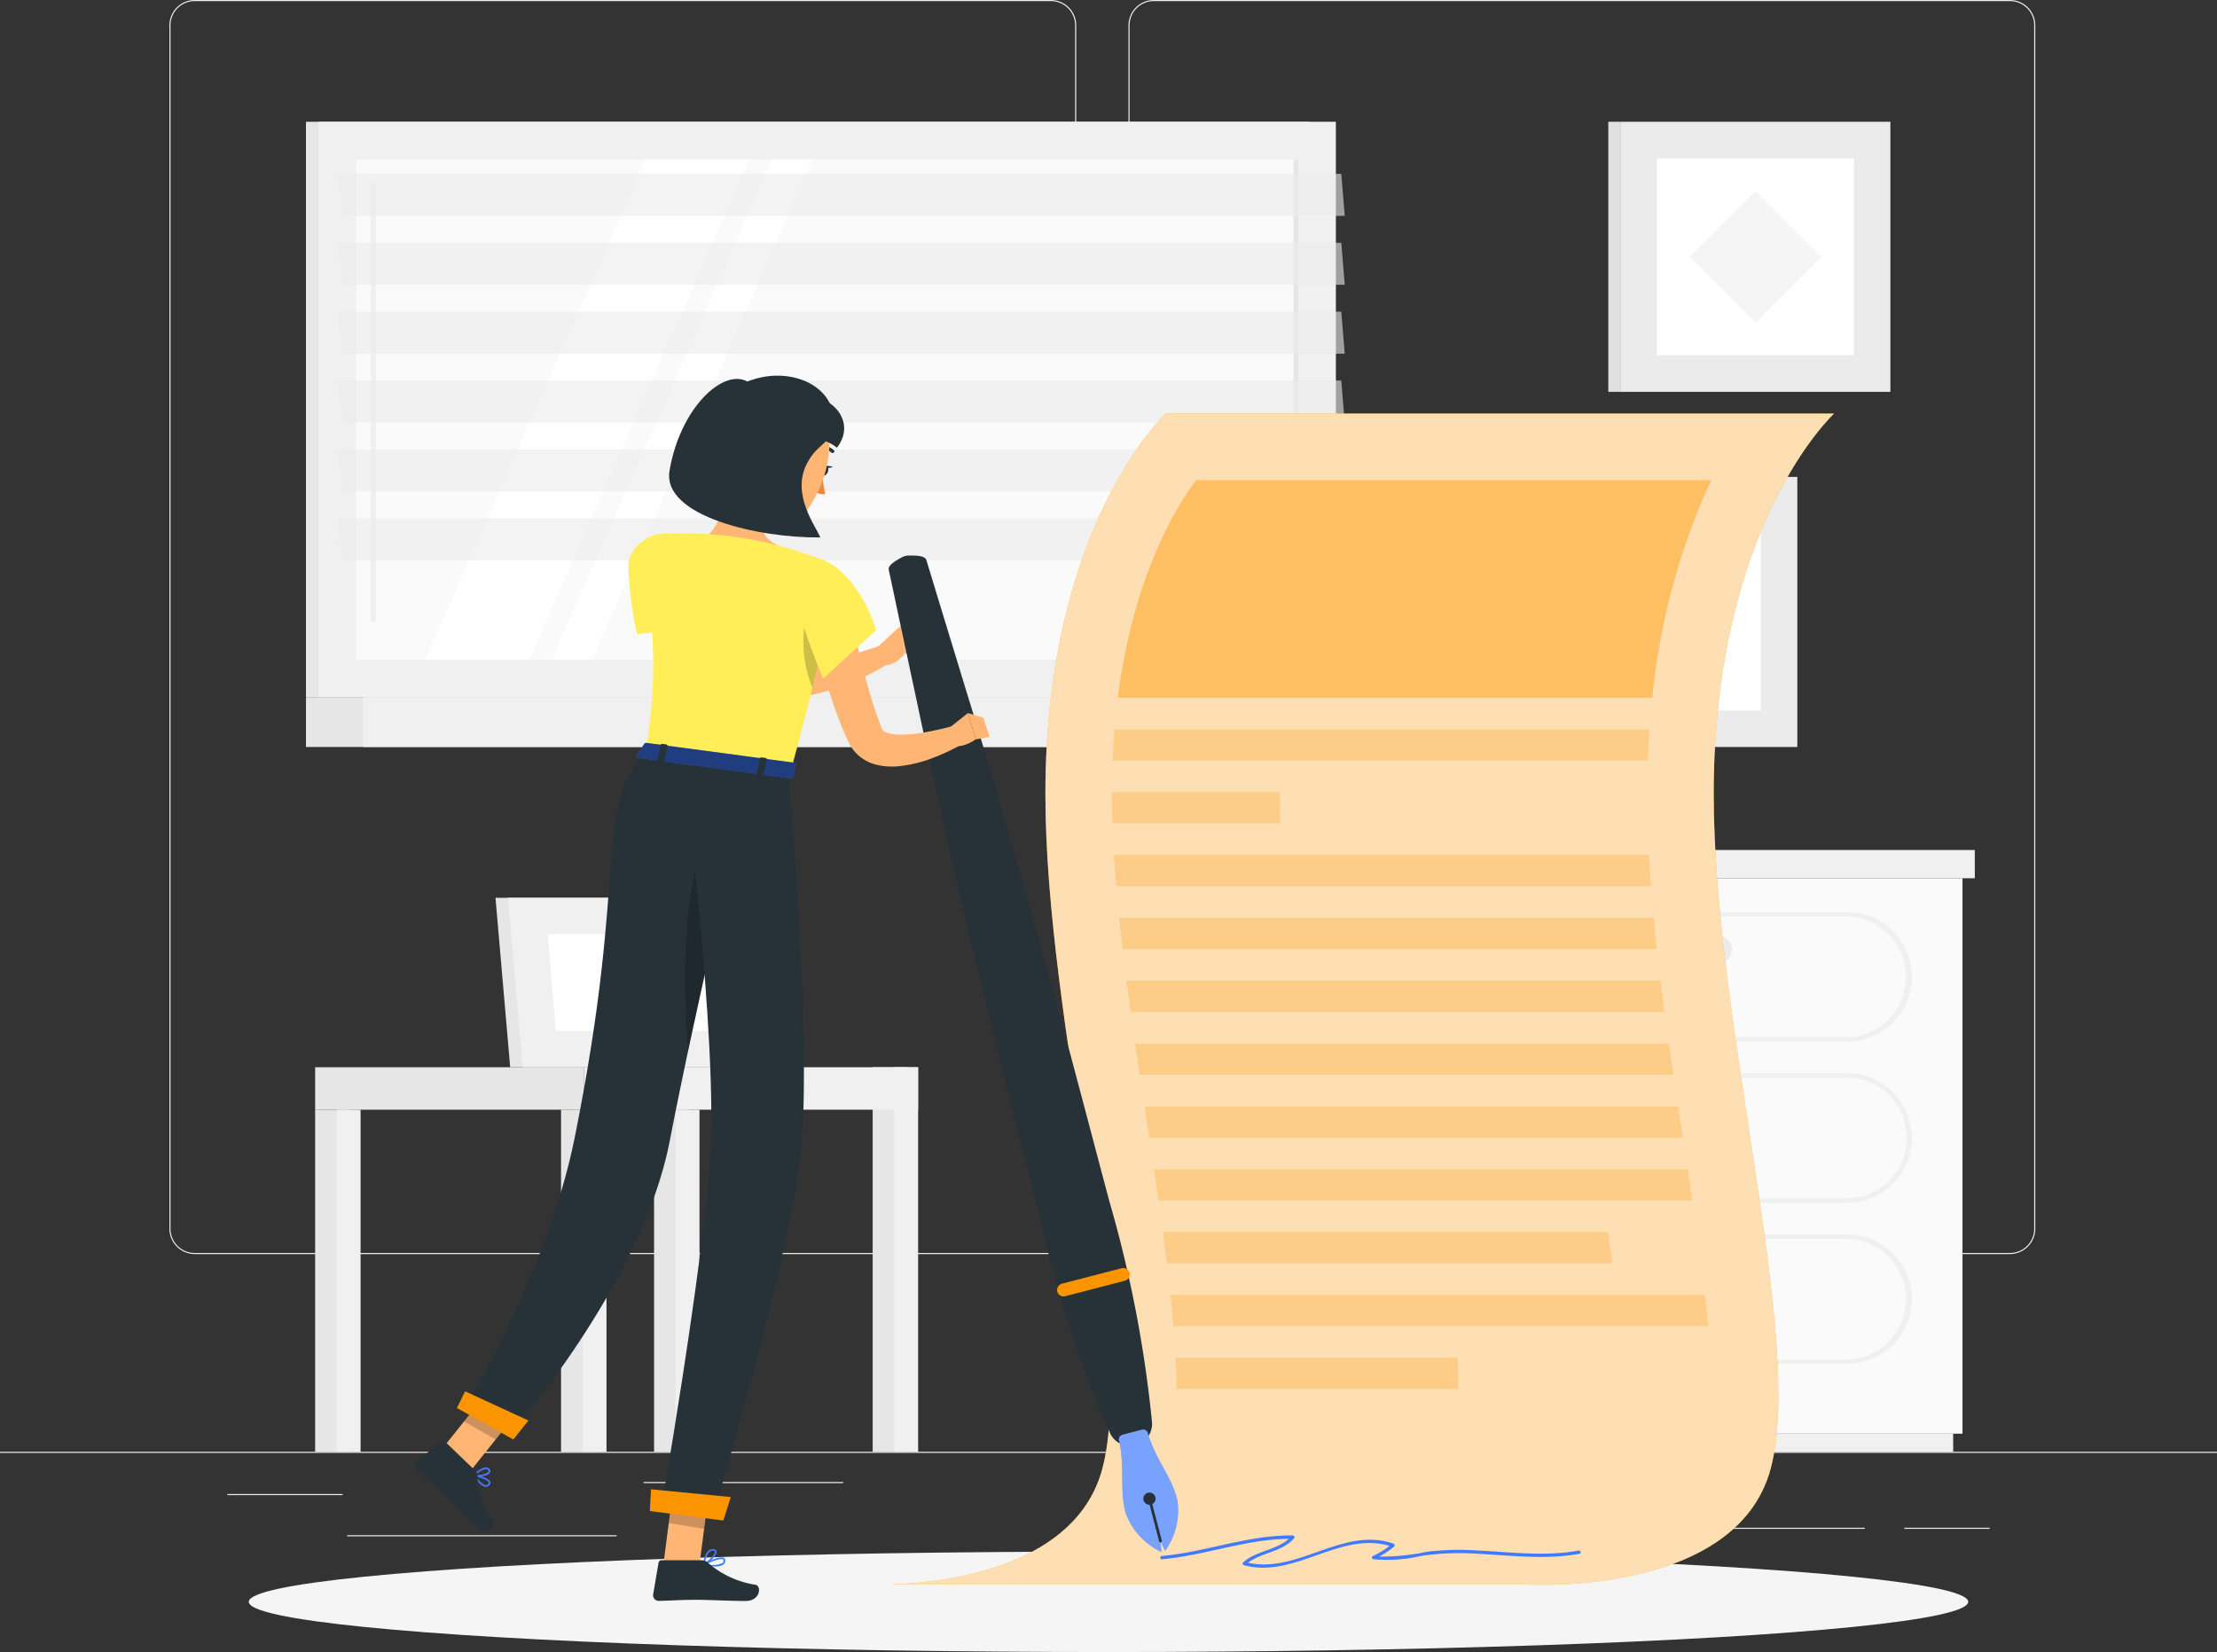 <svg xmlns="http://www.w3.org/2000/svg" width="190" height="141.591" viewBox="0 0 190 141.591">
  <rect x="0" y="0" width="190" height="141.591" fill="#333333" stroke="none"/>
  <g id="Grupo_27625" data-name="Grupo 27625" transform="translate(0 -54.953)">
    <g id="Background_Complete" data-name="Background Complete" transform="translate(0 54.953)">
      <g id="Grupo_27605" data-name="Grupo 27605">
        <g id="Grupo_27603" data-name="Grupo 27603">
          <rect id="Rectángulo_3082" data-name="Rectángulo 3082" width="190" height="0.095" transform="translate(0 124.429)" fill="#ebebeb"/>
          <path id="Trazado_1884" data-name="Trazado 1884" d="M113.754,162.435H40.376a2.172,2.172,0,0,1-2.169-2.169V57.122a2.171,2.171,0,0,1,2.169-2.169h73.378a2.171,2.171,0,0,1,2.169,2.169V160.266A2.172,2.172,0,0,1,113.754,162.435ZM40.376,55.048A2.076,2.076,0,0,0,38.3,57.122V160.266a2.076,2.076,0,0,0,2.074,2.074h73.378a2.076,2.076,0,0,0,2.074-2.074V57.122a2.076,2.076,0,0,0-2.074-2.074Z" transform="translate(-23.688 -54.953)" fill="#ebebeb"/>
          <path id="Trazado_1885" data-name="Trazado 1885" d="M330.051,162.435H256.674a2.171,2.171,0,0,1-2.169-2.169V57.122a2.171,2.171,0,0,1,2.169-2.169h73.377a2.171,2.171,0,0,1,2.169,2.169V160.266A2.172,2.172,0,0,1,330.051,162.435ZM256.674,55.048a2.076,2.076,0,0,0-2.074,2.074V160.266a2.076,2.076,0,0,0,2.074,2.074h73.377a2.076,2.076,0,0,0,2.074-2.074V57.122a2.076,2.076,0,0,0-2.074-2.074Z" transform="translate(-157.793 -54.953)" fill="#ebebeb"/>
        </g>
        <g id="Grupo_27604" data-name="Grupo 27604" transform="translate(19.486 127.017)">
          <rect id="Rectángulo_3083" data-name="Rectángulo 3083" width="9.879" height="0.095" transform="translate(0 1.031)" fill="#ebebeb"/>
          <rect id="Rectángulo_3084" data-name="Rectángulo 3084" width="17.11" height="0.095" transform="translate(35.672)" fill="#ebebeb"/>
          <rect id="Rectángulo_3085" data-name="Rectángulo 3085" width="23.101" height="0.095" transform="translate(10.259 4.56)" fill="#ebebeb"/>
          <rect id="Rectángulo_3086" data-name="Rectángulo 3086" width="7.309" height="0.095" transform="translate(143.719 3.921)" fill="#ebebeb"/>
          <rect id="Rectángulo_3087" data-name="Rectángulo 3087" width="21.011" height="0.095" transform="translate(119.325 3.921)" fill="#ebebeb"/>
          <rect id="Rectángulo_3088" data-name="Rectángulo 3088" width="28.297" height="0.095" transform="translate(78.192 2.317)" fill="#ebebeb"/>
        </g>
      </g>
      <g id="Grupo_27615" data-name="Grupo 27615" transform="translate(26.222 10.436)">
        <g id="Grupo_27608" data-name="Grupo 27608" transform="translate(0.786 66.51)">
          <g id="Grupo_27606" data-name="Grupo 27606" transform="translate(15.456)">
            <path id="Trazado_1886" data-name="Trazado 1886" d="M133.746,271.969h-20.74l-1.259-14.524h20.74Z" transform="translate(-111.747 -257.444)" fill="#e6e6e6"/>
            <path id="Trazado_1887" data-name="Trazado 1887" d="M136.573,271.969h-20.74l-1.259-14.524h20.74Z" transform="translate(-113.499 -257.444)" fill="#f0f0f0"/>
            <path id="Trazado_1888" data-name="Trazado 1888" d="M124.219,273.939l-.691-8.287h14.5l.691,8.287Z" transform="translate(-119.051 -262.533)" fill="#fff"/>
          </g>
          <g id="Grupo_27607" data-name="Grupo 27607" transform="translate(0 14.524)">
            <rect id="Rectángulo_3089" data-name="Rectángulo 3089" width="2.961" height="32.957" transform="translate(47.782)" fill="#e6e6e6"/>
            <rect id="Rectángulo_3090" data-name="Rectángulo 3090" width="2.056" height="32.957" transform="translate(49.621)" fill="#f0f0f0"/>
            <rect id="Rectángulo_3091" data-name="Rectángulo 3091" width="28.656" height="3.638" transform="translate(51.677 3.638) rotate(180)" fill="#f0f0f0"/>
            <rect id="Rectángulo_3092" data-name="Rectángulo 3092" width="2.961" height="29.32" transform="translate(21.074 3.638)" fill="#e6e6e6"/>
            <rect id="Rectángulo_3093" data-name="Rectángulo 3093" width="2.056" height="29.32" transform="translate(22.913 3.638)" fill="#f0f0f0"/>
            <rect id="Rectángulo_3094" data-name="Rectángulo 3094" width="2.961" height="29.32" transform="translate(0 3.638)" fill="#e6e6e6"/>
            <rect id="Rectángulo_3095" data-name="Rectángulo 3095" width="2.056" height="29.32" transform="translate(1.839 3.638)" fill="#f0f0f0"/>
            <rect id="Rectángulo_3096" data-name="Rectángulo 3096" width="2.961" height="29.32" transform="translate(29.047 3.638)" fill="#e6e6e6"/>
            <rect id="Rectángulo_3097" data-name="Rectángulo 3097" width="2.056" height="29.32" transform="translate(30.885 3.638)" fill="#f0f0f0"/>
            <rect id="Rectángulo_3098" data-name="Rectángulo 3098" width="23.021" height="3.638" fill="#e6e6e6"/>
          </g>
        </g>
        <g id="Grupo_27609" data-name="Grupo 27609">
          <rect id="Rectángulo_3099" data-name="Rectángulo 3099" width="85.967" height="49.316" fill="#e6e6e6"/>
          <rect id="Rectángulo_3100" data-name="Rectángulo 3100" width="87.191" height="49.316" transform="translate(1.074)" fill="#f0f0f0"/>
          <rect id="Rectángulo_3101" data-name="Rectángulo 3101" width="85.967" height="4.27" transform="translate(0 49.316)" fill="#e6e6e6"/>
          <rect id="Rectángulo_3102" data-name="Rectángulo 3102" width="87.191" height="4.27" transform="translate(4.902 49.316)" fill="#f0f0f0"/>
          <rect id="Rectángulo_3103" data-name="Rectángulo 3103" width="42.882" height="80.757" transform="translate(85.048 3.217) rotate(90)" fill="#fafafa"/>
          <path id="Trazado_1889" data-name="Trazado 1889" d="M95.908,133.765l18.881-42.882H123.7l-18.881,42.882Z" transform="translate(-85.685 -87.666)" fill="#fff"/>
          <path id="Trazado_1890" data-name="Trazado 1890" d="M83.841,133.6a.23.23,0,0,1-.23-.23V96.016a.23.23,0,0,1,.46,0v37.358A.23.23,0,0,1,83.841,133.6Z" transform="translate(-78.061 -90.706)" fill="#f0f0f0"/>
          <path id="Trazado_1891" data-name="Trazado 1891" d="M124.4,133.765l18.881-42.882h3.475l-18.881,42.882Z" transform="translate(-103.351 -87.666)" fill="#fff"/>
          <rect id="Rectángulo_3104" data-name="Rectángulo 3104" width="42.882" height="0.409" transform="translate(85.048 3.217) rotate(90)" fill="#e6e6e6"/>
          <path id="Trazado_1892" data-name="Trazado 1892" d="M162.538,97.773H76.571l-.3-3.6h85.967Z" transform="translate(-73.513 -89.706)" fill="#ebebeb" opacity="0.6"/>
          <path id="Trazado_1893" data-name="Trazado 1893" d="M162.538,113.311H76.571l-.3-3.6h85.967Z" transform="translate(-73.513 -99.339)" fill="#ebebeb" opacity="0.6"/>
          <path id="Trazado_1894" data-name="Trazado 1894" d="M162.538,128.848H76.571l-.3-3.6h85.967Z" transform="translate(-73.513 -108.972)" fill="#ebebeb" opacity="0.6"/>
          <path id="Trazado_1895" data-name="Trazado 1895" d="M162.538,144.385H76.571l-.3-3.6h85.967Z" transform="translate(-73.513 -118.605)" fill="#ebebeb" opacity="0.6"/>
          <path id="Trazado_1896" data-name="Trazado 1896" d="M162.538,159.922H76.571l-.3-3.6h85.967Z" transform="translate(-73.513 -128.238)" fill="#ebebeb" opacity="0.6"/>
          <path id="Trazado_1897" data-name="Trazado 1897" d="M162.538,175.46H76.571l-.3-3.6h85.967Z" transform="translate(-73.513 -137.872)" fill="#ebebeb" opacity="0.6"/>
        </g>
        <g id="Grupo_27612" data-name="Grupo 27612" transform="translate(103.635)">
          <g id="Grupo_27610" data-name="Grupo 27610" transform="translate(7.977)">
            <rect id="Rectángulo_3105" data-name="Rectángulo 3105" width="23.148" height="23.148" transform="translate(24.175 23.148) rotate(180)" fill="#ebebeb"/>
            <rect id="Rectángulo_3106" data-name="Rectángulo 3106" width="1.026" height="23.148" fill="#e0e0e0"/>
            <rect id="Rectángulo_3107" data-name="Rectángulo 3107" width="16.876" height="16.876" transform="translate(21.039 20.012) rotate(180)" fill="#fff"/>
            <rect id="Rectángulo_3108" data-name="Rectángulo 3108" width="7.987" height="7.987" transform="translate(18.249 11.574) rotate(135)" fill="#f5f5f5"/>
          </g>
          <g id="Grupo_27611" data-name="Grupo 27611" transform="translate(0 30.438)">
            <rect id="Rectángulo_3109" data-name="Rectángulo 3109" width="23.148" height="23.148" transform="translate(24.175 23.148) rotate(180)" fill="#ebebeb"/>
            <rect id="Rectángulo_3110" data-name="Rectángulo 3110" width="1.026" height="23.148" transform="translate(0 0)" fill="#e0e0e0"/>
            <rect id="Rectángulo_3111" data-name="Rectángulo 3111" width="16.876" height="16.876" transform="translate(21.039 20.012) rotate(180)" fill="#fff"/>
            <rect id="Rectángulo_3112" data-name="Rectángulo 3112" width="7.196" height="7.196" rx="3.598" transform="translate(16.199 15.172) rotate(180)" fill="#f5f5f5"/>
          </g>
        </g>
        <g id="Grupo_27614" data-name="Grupo 27614" transform="translate(83.81 62.415)">
          <g id="Grupo_27613" data-name="Grupo 27613" transform="translate(1.131 2.42)">
            <rect id="Rectángulo_3113" data-name="Rectángulo 3113" width="5.772" height="47.605" transform="translate(0 0)" fill="#f0f0f0"/>
            <rect id="Rectángulo_3114" data-name="Rectángulo 3114" width="55.427" height="1.554" transform="translate(0.8 47.605)" fill="#f0f0f0"/>
            <rect id="Rectángulo_3115" data-name="Rectángulo 3115" width="51.254" height="47.605" transform="translate(57.026 47.605) rotate(180)" fill="#fafafa"/>
            <path id="Trazado_1898" data-name="Trazado 1898" d="M356.258,308.123H325.074a5.552,5.552,0,1,1,0-11.1h31.184a5.552,5.552,0,1,1,0,11.1Zm-31.184-10.73a5.179,5.179,0,1,0,0,10.357h31.184a5.179,5.179,0,1,0,0-10.357Z" transform="translate(-309.267 -280.305)" fill="#f0f0f0"/>
            <path id="Trazado_1899" data-name="Trazado 1899" d="M356.258,344.469H325.074a5.552,5.552,0,1,1,0-11.1h31.184a5.552,5.552,0,1,1,0,11.1Zm-31.184-10.73a5.179,5.179,0,1,0,0,10.358h31.184a5.179,5.179,0,1,0,0-10.358Z" transform="translate(-309.267 -302.839)" fill="#f0f0f0"/>
            <path id="Trazado_1900" data-name="Trazado 1900" d="M370.3,304.7h-9.411a1.162,1.162,0,0,1-1.158-1.158h0a1.162,1.162,0,0,1,1.158-1.158H370.3a1.161,1.161,0,0,1,1.158,1.158h0A1.162,1.162,0,0,1,370.3,304.7Z" transform="translate(-334.198 -283.63)" fill="#ebebeb"/>
            <path id="Trazado_1901" data-name="Trazado 1901" d="M356.258,271.777H325.074a5.552,5.552,0,1,1,0-11.1h31.184a5.552,5.552,0,1,1,0,11.1Zm-31.184-10.731a5.179,5.179,0,1,0,0,10.358h31.184a5.179,5.179,0,1,0,0-10.358Z" transform="translate(-309.267 -257.77)" fill="#f0f0f0"/>
            <path id="Trazado_1902" data-name="Trazado 1902" d="M370.3,268.353h-9.411a1.162,1.162,0,0,1-1.158-1.158h0a1.162,1.162,0,0,1,1.158-1.158H370.3a1.161,1.161,0,0,1,1.158,1.158h0A1.162,1.162,0,0,1,370.3,268.353Z" transform="translate(-334.198 -261.095)" fill="#ebebeb"/>
            <path id="Trazado_1903" data-name="Trazado 1903" d="M370.3,341.044h-9.411a1.162,1.162,0,0,1-1.158-1.158h0a1.162,1.162,0,0,1,1.158-1.158H370.3a1.162,1.162,0,0,1,1.158,1.158h0A1.161,1.161,0,0,1,370.3,341.044Z" transform="translate(-334.198 -306.164)" fill="#ebebeb"/>
          </g>
          <rect id="Rectángulo_3116" data-name="Rectángulo 3116" width="52.308" height="2.42" transform="translate(6.904 0)" fill="#f0f0f0"/>
          <rect id="Rectángulo_3117" data-name="Rectángulo 3117" width="6.904" height="2.42" transform="translate(6.904 2.42) rotate(180)" fill="#e6e6e6"/>
        </g>
      </g>
    </g>
    <g id="Shadow" transform="translate(21.322 187.938)">
      <ellipse id="_Path_" data-name="&lt;Path&gt;" cx="73.678" cy="4.303" rx="73.678" ry="4.303" fill="#f5f5f5"/>
    </g>
    <g id="Terms_and_Conditions" data-name="Terms and Conditions" transform="translate(76.374 90.398)">
      <g id="Grupo_27618" data-name="Grupo 27618" transform="translate(0 0)">
        <g id="Grupo_27616" data-name="Grupo 27616">
          <path id="Trazado_1904" data-name="Trazado 1904" d="M281.795,148.229H224.522s-10.319,9.487-10.319,32.6c0,19.862,7.822,46.791,4.886,57.817-2.215,8.317-12.959,9.745-18.1,9.944H255.5s17.928,1.082,20.864-9.944-4.886-37.955-4.886-57.817C271.476,157.716,281.795,148.229,281.795,148.229Z" transform="translate(-200.985 -148.229)" fill="#fa9500"/>
          <path id="Trazado_1905" data-name="Trazado 1905" d="M281.795,148.229H224.522s-10.319,9.487-10.319,32.6c0,19.862,7.822,46.791,4.886,57.817-2.215,8.317-12.959,9.745-18.1,9.944H255.5s17.928,1.082,20.864-9.944-4.886-37.955-4.886-57.817C271.476,157.716,281.795,148.229,281.795,148.229Z" transform="translate(-200.985 -148.229)" fill="#fff" opacity="0.7"/>
        </g>
        <g id="Grupo_27617" data-name="Grupo 27617" transform="translate(18.918 5.7)" opacity="0.8">
          <path id="Trazado_1906" data-name="Trazado 1906" d="M297.905,181.888H252.1c1.3-10.161,4.788-16.074,6.715-18.658h44.148A57.839,57.839,0,0,0,297.905,181.888Z" transform="translate(-251.595 -163.23)" fill="#ffb74d"/>
          <path id="Trazado_1907" data-name="Trazado 1907" d="M296.79,222.127H250.92c.038-.923.091-1.82.167-2.687H296.93Q296.833,220.751,296.79,222.127Z" transform="translate(-250.863 -198.08)" fill="#fa9500" opacity="0.3"/>
          <path id="Trazado_1908" data-name="Trazado 1908" d="M265.209,236.3h-14.4q-.04-1.288-.042-2.535v-.148h14.4v.148C265.171,234.6,265.182,235.452,265.209,236.3Z" transform="translate(-250.77 -206.872)" fill="#fa9500" opacity="0.3"/>
          <path id="Trazado_1909" data-name="Trazado 1909" d="M297.249,250.473H251.414c-.08-.9-.144-1.8-.194-2.683h45.855Q297.143,249.124,297.249,250.473Z" transform="translate(-251.049 -215.657)" fill="#fa9500" opacity="0.3"/>
          <path id="Trazado_1910" data-name="Trazado 1910" d="M298.474,264.647h-45.8q-.16-1.351-.3-2.687H298.2C298.28,262.853,298.375,263.75,298.474,264.647Z" transform="translate(-251.768 -224.443)" fill="#fa9500" opacity="0.3"/>
          <path id="Trazado_1911" data-name="Trazado 1911" d="M300.164,278.823H254.4c-.125-.9-.243-1.794-.357-2.683h45.782Q299.982,277.48,300.164,278.823Z" transform="translate(-252.797 -233.234)" fill="#fa9500" opacity="0.3"/>
          <path id="Trazado_1912" data-name="Trazado 1912" d="M302.13,292.993H256.385q-.2-1.345-.4-2.683h45.756C301.871,291.2,302,292.1,302.13,292.993Z" transform="translate(-254.006 -242.02)" fill="#fa9500" opacity="0.3"/>
          <path id="Trazado_1913" data-name="Trazado 1913" d="M304.247,307.167H258.507c-.072-.49-.148-.988-.224-1.486-.061-.4-.122-.8-.182-1.2h45.741C303.977,305.377,304.11,306.274,304.247,307.167Z" transform="translate(-255.315 -250.805)" fill="#fa9500" opacity="0.3"/>
          <path id="Trazado_1914" data-name="Trazado 1914" d="M260.631,321.343q-.188-1.328-.391-2.683h45.744c.133.9.27,1.79.4,2.683Z" transform="translate(-256.641 -259.597)" fill="#fa9500" opacity="0.3"/>
          <path id="Trazado_1915" data-name="Trazado 1915" d="M262.616,335.513c-.106-.878-.224-1.775-.346-2.683h38.151c.129.9.251,1.8.365,2.683Z" transform="translate(-257.9 -268.382)" fill="#fa9500" opacity="0.3"/>
          <path id="Trazado_1916" data-name="Trazado 1916" d="M264.251,349.687Q264.143,348.37,264,347h45.8c.1.92.2,1.816.277,2.687Z" transform="translate(-258.973 -277.167)" fill="#fa9500" opacity="0.3"/>
          <path id="Trazado_1917" data-name="Trazado 1917" d="M265.214,363.863c0-.866-.034-1.763-.084-2.683h24.164c.061.939.095,1.835.106,2.683Z" transform="translate(-259.673 -285.959)" fill="#fa9500" opacity="0.3"/>
        </g>
        <path id="Trazado_1918" data-name="Trazado 1918" d="M297.52,402.564c-2.907.529-5.852.125-8.775-.016a23.236,23.236,0,0,0-4.2.113,18.866,18.866,0,0,1-4.106.418,7.627,7.627,0,0,0,1.282-.871.144.144,0,0,0-.063-.238c-4.29-1.505-8.2,2.595-12.47,1.634,1.209-.9,2.916-.915,3.95-2.092a.144.144,0,0,0-.1-.243c-3.828-.06-7.443,1.424-11.227,1.754-.181.016-.183.3,0,.285,3.668-.32,7.182-1.721,10.879-1.751-1.1.987-2.792,1.023-3.917,2.017a.144.144,0,0,0,.063.238c4.307,1.189,8.231-2.921,12.484-1.65a7.316,7.316,0,0,1-1.439.878.144.144,0,0,0,.034.26,12.78,12.78,0,0,0,4.155-.285,22.686,22.686,0,0,1,4.68-.184c2.951.143,5.915.54,8.851.007C297.776,402.806,297.7,402.531,297.52,402.564Z" transform="translate(-238.609 -305.113)" fill="#407bff"/>
      </g>
    </g>
    <g id="Character" transform="translate(35.527 87.149)">
      <g id="Grupo_27624" data-name="Grupo 27624">
        <g id="Grupo_27623" data-name="Grupo 27623">
          <path id="Trazado_1919" data-name="Trazado 1919" d="M147.407,185.128c.241.307.547.669.83,1s.589.674.894,1c.612.652,1.231,1.3,1.885,1.892a17.074,17.074,0,0,0,4.173,2.925c.183.082.366.161.55.227.1.039.179.067.258.09a2.062,2.062,0,0,0,.25.073,6.154,6.154,0,0,0,1.115.173,12.213,12.213,0,0,0,2.514-.143,23.454,23.454,0,0,0,2.62-.556c.872-.228,1.765-.511,2.6-.8l.769,1.506a21.289,21.289,0,0,1-5.433,2.416,13.138,13.138,0,0,1-3.1.5,8.26,8.26,0,0,1-1.7-.114c-.145-.022-.291-.054-.439-.091s-.294-.072-.42-.114c-.266-.078-.524-.168-.778-.264a17.914,17.914,0,0,1-5.229-3.3,28.12,28.12,0,0,1-2.155-2.075q-.507-.546-.99-1.113c-.329-.385-.624-.751-.953-1.2Z" transform="translate(-125.221 -167.857)" fill="#ffb573"/>
          <path id="Trazado_1920" data-name="Trazado 1920" d="M141.7,177.929a32.507,32.507,0,0,0,.742,5.964l5.268-.638s.193-5.614-.828-6.971C145.17,174,141.782,175.919,141.7,177.929Z" transform="translate(-123.379 -161.732)" fill="#ffee58"/>
          <path id="Trazado_1921" data-name="Trazado 1921" d="M196.618,198.372l2.468-2.258.314,2.431s-1.023,1.37-2.182.794Z" transform="translate(-157.43 -174.668)" fill="#ffb573"/>
          <path id="Trazado_1922" data-name="Trazado 1922" d="M204.352,196.245l1.045,1.37-1.969.93-.314-2.431Z" transform="translate(-161.458 -174.669)" fill="#ffb573"/>
          <g id="Grupo_27620" data-name="Grupo 27620" transform="translate(40.633 15.417)">
            <path id="Trazado_1923" data-name="Trazado 1923" d="M202.06,180.256c.261-.016.405,0,.593,0a1.559,1.559,0,0,1,.237.016l.2.027a1,1,0,0,1,.47.19.558.558,0,0,1,.13.277l.088.288.353,1.154.7,2.308,1.41,4.615c.931,3.079,1.9,6.148,2.8,9.236,1.844,6.163,3.589,12.351,5.3,18.548s3.324,12.42,4.98,18.631a104.967,104.967,0,0,1,3.667,18.971,1.886,1.886,0,0,1-3.6.932,104.916,104.916,0,0,1-6.006-18.365c-1.569-6.234-3.181-12.457-4.693-18.706s-2.99-12.506-4.371-18.789c-.714-3.135-1.358-6.289-2.039-9.433l-1.008-4.719-.5-2.359-.252-1.18-.063-.295a.559.559,0,0,1-.021-.306,1,1,0,0,1,.319-.394l.16-.119a1.511,1.511,0,0,1,.2-.13c.163-.094.281-.177.517-.29A1.161,1.161,0,0,1,202.06,180.256Z" transform="translate(-200.421 -180.249)" fill="#263238"/>
            <g id="Grupo_27619" data-name="Grupo 27619" transform="translate(19.736 74.908)">
              <path id="Trazado_1924" data-name="Trazado 1924" d="M254.831,377.676a.412.412,0,0,0-.5-.286l-.836.217-.836.217a.412.412,0,0,0-.294.491c.523,2.391.012,4.107.557,6.211A5.946,5.946,0,0,0,256,387.876l-.082-.944.387.865a5.945,5.945,0,0,0,1.057-4.42C256.815,381.273,255.535,380.02,254.831,377.676Z" transform="translate(-252.359 -377.377)" fill="#407bff"/>
              <path id="Trazado_1925" data-name="Trazado 1925" d="M254.831,377.676a.412.412,0,0,0-.5-.286l-.836.217-.836.217a.412.412,0,0,0-.294.491c.523,2.391.012,4.107.557,6.211A5.946,5.946,0,0,0,256,387.876l-.082-.944.387.865a5.945,5.945,0,0,0,1.057-4.42C256.815,381.273,255.535,380.02,254.831,377.676Z" transform="translate(-252.359 -377.377)" fill="#fff" opacity="0.3"/>
            </g>
            <path id="Trazado_1926" data-name="Trazado 1926" d="M258.894,391.982a.523.523,0,1,1-.638-.375A.523.523,0,0,1,258.894,391.982Z" transform="translate(-236.036 -311.28)" fill="#263238"/>
            <path id="Trazado_1927" data-name="Trazado 1927" d="M260.019,396.519a.119.119,0,0,1-.144-.085l-.94-3.631a.118.118,0,1,1,.229-.059l.941,3.631A.119.119,0,0,1,260.019,396.519Z" transform="translate(-236.697 -311.941)" fill="#263238"/>
            <path id="Trazado_1928" data-name="Trazado 1928" d="M244.215,342.041l-5.122,1.327a.554.554,0,0,1-.674-.4h0a.555.555,0,0,1,.4-.674l5.121-1.327a.555.555,0,0,1,.674.4h0A.555.555,0,0,1,244.215,342.041Z" transform="translate(-223.969 -279.885)" fill="#fa9500"/>
          </g>
          <path id="Trazado_1929" data-name="Trazado 1929" d="M185.2,160.29c-.092.228-.045.466.1.531s.345-.068.436-.3.045-.466-.1-.53S185.29,160.062,185.2,160.29Z" transform="translate(-150.321 -152.264)" fill="#263238"/>
          <path id="Trazado_1930" data-name="Trazado 1930" d="M186.236,159.979l.612.079S186.394,160.365,186.236,159.979Z" transform="translate(-150.993 -152.265)" fill="#263238"/>
          <path id="Trazado_1931" data-name="Trazado 1931" d="M184.492,161.6a6.788,6.788,0,0,0,.229,1.811,1.069,1.069,0,0,1-.875-.2Z" transform="translate(-149.512 -153.273)" fill="#ed893e"/>
          <path id="Trazado_1932" data-name="Trazado 1932" d="M185.613,156.1a.143.143,0,0,1-.063-.032,1.2,1.2,0,0,0-1.029-.3.145.145,0,0,1-.074-.281,1.5,1.5,0,0,1,1.293.356.145.145,0,0,1-.126.252Z" transform="translate(-149.817 -149.465)" fill="#263238"/>
          <path id="Trazado_1933" data-name="Trazado 1933" d="M161.051,160.49c.165,1.849-.454,4.879-1.851,5.911,0,0,1.052,1.946,4.423,2.4,3.707.5,1.966-1.589,1.966-1.589-1.972-.751-1.762-2.234-1.261-3.586Z" transform="translate(-134.231 -152.582)" fill="#ffb573"/>
          <path id="Trazado_1934" data-name="Trazado 1934" d="M185.134,186.475c.29,1.728.651,3.517,1.028,5.26.2.872.4,1.743.639,2.6.218.864.47,1.71.734,2.55.142.412.271.835.423,1.239l.228.608.056.149.014.043a.493.493,0,0,0,.028.07.594.594,0,0,0,.357.278,3.246,3.246,0,0,0,.932.178,11.045,11.045,0,0,0,2.432-.2c.842-.149,1.726-.355,2.551-.585l.7,1.541c-.437.262-.852.473-1.292.683s-.881.4-1.341.572a11.238,11.238,0,0,1-2.984.712,5.573,5.573,0,0,1-1.793-.122,3.6,3.6,0,0,1-1.933-1.165,3.419,3.419,0,0,1-.352-.5c-.051-.087-.093-.176-.138-.265l-.075-.169-.3-.665c-.2-.444-.365-.891-.543-1.338-.327-.9-.638-1.8-.91-2.7s-.51-1.817-.742-2.728c-.455-1.832-.821-3.643-1.1-5.541Z" transform="translate(-148.216 -168.692)" fill="#ffb573"/>
          <path id="Trazado_1935" data-name="Trazado 1935" d="M213.764,216.939l1.467-1.164.659,2.26s-2.007,1.451-2.543-.255Z" transform="translate(-167.802 -186.858)" fill="#ffb573"/>
          <path id="Trazado_1936" data-name="Trazado 1936" d="M219.628,216.177l.524,1.647-1.189.211-.659-2.26Z" transform="translate(-170.876 -186.858)" fill="#ffb573"/>
          <path id="Trazado_1937" data-name="Trazado 1937" d="M149.667,395.924l3.066.226.911-7.041-3.066-.226Z" transform="translate(-128.321 -294.185)" fill="#ffb573"/>
          <path id="Trazado_1938" data-name="Trazado 1938" d="M97.992,374.867l2.656,1.615,4.418-5.518-2.656-1.615Z" transform="translate(-96.282 -282.074)" fill="#ffb573"/>
          <path id="Trazado_1939" data-name="Trazado 1939" d="M107.926,388.555a.385.385,0,0,1-.111.014c-.391-.008-.832-.6-1.061-.945a.072.072,0,0,1,.075-.111c.125.025,1.222.255,1.366.622a.248.248,0,0,1-.036.243A.438.438,0,0,1,107.926,388.555Zm-.948-.861c.321.455.629.725.84.729a.263.263,0,0,0,.223-.13.1.1,0,0,0,.019-.105C107.985,387.995,107.415,387.8,106.978,387.694Z" transform="translate(-101.708 -293.335)" fill="#407bff"/>
          <path id="Trazado_1940" data-name="Trazado 1940" d="M107.764,386.619a2.2,2.2,0,0,1-.967.048.073.073,0,0,1-.033-.121c.025-.026.629-.645,1.071-.627a.39.39,0,0,1,.3.147.254.254,0,0,1,.038.318A.714.714,0,0,1,107.764,386.619Zm-.8-.068a1.541,1.541,0,0,0,1.08-.244c.019-.029.033-.073-.028-.147a.248.248,0,0,0-.19-.094A1.622,1.622,0,0,0,106.967,386.55Z" transform="translate(-101.708 -292.348)" fill="#407bff"/>
          <path id="Trazado_1941" data-name="Trazado 1941" d="M98.655,382.485l-2.52-2.426a.244.244,0,0,0-.322-.024l-2.15,1.659a.491.491,0,0,0-.013.733c.893.831,1.364,1.189,2.472,2.256.682.656,1.612,1.684,2.553,2.59.921.887,1.862.051,1.549-.409A6.14,6.14,0,0,1,98.9,382.98.827.827,0,0,0,98.655,382.485Z" transform="translate(-93.492 -288.669)" fill="#263238"/>
          <path id="Trazado_1942" data-name="Trazado 1942" d="M159.572,407a5.167,5.167,0,0,1-.963-.11.073.073,0,0,1-.019-.136c.141-.072,1.384-.7,1.752-.489a.228.228,0,0,1,.117.194.411.411,0,0,1-.14.353A1.174,1.174,0,0,1,159.572,407Zm-.72-.213a1.972,1.972,0,0,0,1.371-.084.27.27,0,0,0,.091-.234.085.085,0,0,0-.044-.076C160.068,406.278,159.362,406.546,158.852,406.787Z" transform="translate(-133.829 -304.936)" fill="#407bff"/>
          <path id="Trazado_1943" data-name="Trazado 1943" d="M158.624,405.717a.071.071,0,0,1-.043-.014.074.074,0,0,1-.03-.067c.006-.055.147-1.309.834-1.309l.06,0c.2.02.256.121.269.2.055.347-.686,1.011-1.061,1.178A.066.066,0,0,1,158.624,405.717Zm.764-1.243c-.442,0-.617.728-.671,1.04.382-.228.887-.75.853-.958,0-.017-.011-.067-.14-.08Z" transform="translate(-133.829 -303.761)" fill="#407bff"/>
          <path id="Trazado_1944" data-name="Trazado 1944" d="M151.442,406.857H148a.251.251,0,0,0-.25.209l-.463,2.727a.479.479,0,0,0,.478.546c1.2-.021,1.783-.091,3.3-.091.932,0,2.859.1,4.146.1,1.259,0,1.389-1.273.856-1.388a8.074,8.074,0,0,1-4.111-1.91A.783.783,0,0,0,151.442,406.857Z" transform="translate(-126.839 -305.329)" fill="#263238"/>
          <g id="Grupo_27621" data-name="Grupo 27621" transform="translate(4.24 87.276)">
            <path id="Trazado_1945" data-name="Trazado 1945" d="M154.359,389.114l-.505,3.913-3.031-.507.469-3.632Z" transform="translate(-133.278 -381.464)" opacity="0.2"/>
            <path id="Trazado_1946" data-name="Trazado 1946" d="M106.537,369.352l2.657,1.616-1.829,2.282-2.714-1.545Z" transform="translate(-104.652 -369.352)" opacity="0.2"/>
          </g>
          <path id="Trazado_1947" data-name="Trazado 1947" d="M145.539,194.03c2.4.321,7.492,1.005,12.416,1.668,4.81-17.412,3.392-17.889,3.392-17.889a12.277,12.277,0,0,0-1.69-.662q-.878-.317-1.774-.583a31.78,31.78,0,0,0-10.867-1.253,1.624,1.624,0,0,0-1.218.694,1.782,1.782,0,0,0-.133.238,1.731,1.731,0,0,0-.149.925C146.574,186.33,146.236,189.343,145.539,194.03Z" transform="translate(-125.739 -161.737)" fill="#ffee58"/>
          <path id="Trazado_1948" data-name="Trazado 1948" d="M181.294,192.818a10.386,10.386,0,0,0,.671,5.337c.826-3.4,1.272-5.716,1.495-7.3C182.513,190.79,181.527,191.153,181.294,192.818Z" transform="translate(-147.868 -171.405)" opacity="0.2"/>
          <path id="Trazado_1949" data-name="Trazado 1949" d="M182.59,181.7c2.125,1.218,3.6,4.117,4.049,5.8l-4.528,4.149s-2.349-5.461-2.16-7.158C180.143,182.778,181.786,181.242,182.59,181.7Z" transform="translate(-147.09 -165.682)" fill="#ffee58"/>
          <path id="Trazado_1950" data-name="Trazado 1950" d="M164.179,145.854c-.953,2.88-1.418,4.077-.58,6.131,1.261,3.09,5,3.741,6.791,1.23,1.613-2.26,2.9-6.591.6-8.9A4.057,4.057,0,0,0,164.179,145.854Z" transform="translate(-136.688 -141.766)" fill="#ffb573"/>
          <path id="Trazado_1951" data-name="Trazado 1951" d="M177.984,156.4a2.745,2.745,0,0,0-.091,1.653c.188.769.762.823,1.112.333a2.041,2.041,0,0,0,.213-2.012C178.84,155.741,178.229,155.816,177.984,156.4Z" transform="translate(-145.768 -149.754)" fill="#ffb573"/>
          <path id="Trazado_1952" data-name="Trazado 1952" d="M157.61,140.181c-2.05-1.14-5.743,2.2-6.671,7.641-.665,3.9,7.661,5.785,12.919,5.722-.347-.918-2.532-3.685-1.138-6.347,1.013-1.935,2.169-1.488,2.244-3.739C165.058,140.624,161.3,138.724,157.61,140.181Z" transform="translate(-129.086 -139.678)" fill="#263238"/>
          <path id="Trazado_1953" data-name="Trazado 1953" d="M179.907,144.2c2.384-.232,4.784,2.111,3,4.449a3.779,3.779,0,0,0-3.13-.754C178.691,148.129,179.907,144.2,179.907,144.2Z" transform="translate(-146.709 -142.469)" fill="#263238"/>
          <path id="Trazado_1954" data-name="Trazado 1954" d="M129.3,225.887s-4.821,20.378-7.074,32.083c-2.377,12.35-13.783,25.216-13.783,25.216l-3.874-2.16s7.176-11.745,9.5-23.276c4.726-23.408,1.526-28.123,6.088-33.09Z" transform="translate(-100.359 -192.368)" fill="#263238"/>
          <path id="Trazado_1955" data-name="Trazado 1955" d="M107.879,372.9l-4.836-2.7.706-1.429,5.425,2.5Z" transform="translate(-99.414 -281.72)" fill="#fa9500"/>
          <path id="Trazado_1956" data-name="Trazado 1956" d="M157.691,238.627c-3.749,3.254-3.343,14.8-2.951,20.008,1.574-7.4,3.464-15.64,4.572-20.408C158.917,237.931,158.38,238.029,157.691,238.627Z" transform="translate(-131.315 -200.678)" opacity="0.2"/>
          <path id="Trazado_1957" data-name="Trazado 1957" d="M159.953,227.084s2.169,24.191.986,33.419c-1.231,9.6-7.494,30.481-7.494,30.481l-4.422-.571s3.593-20.694,4.231-30.2c.7-10.36-2.393-34.353-2.393-34.353Z" transform="translate(-127.921 -193.113)" fill="#263238"/>
          <path id="Trazado_1958" data-name="Trazado 1958" d="M152.851,393.533l-6.3-.814.1-1.862,6.838.663Z" transform="translate(-126.387 -295.409)" fill="#fa9500"/>
          <g id="Grupo_27622" data-name="Grupo 27622" transform="translate(19 31.477)">
            <path id="Trazado_1959" data-name="Trazado 1959" d="M144.184,222.58l-.677,1.028c-.052.08.04.181.184.2l13.022,1.748c.112.015.211-.027.225-.1l.229-1.088c.016-.076-.075-.153-.2-.169L144.4,222.515A.221.221,0,0,0,144.184,222.58Z" transform="translate(-143.492 -222.512)" fill="#407bff"/>
            <path id="Trazado_1960" data-name="Trazado 1960" d="M144.184,222.58l-.677,1.028c-.052.08.04.181.184.2l13.022,1.748c.112.015.211-.027.225-.1l.229-1.088c.016-.076-.075-.153-.2-.169L144.4,222.515A.221.221,0,0,0,144.184,222.58Z" transform="translate(-143.492 -222.512)" opacity="0.5"/>
          </g>
          <path id="Trazado_1961" data-name="Trazado 1961" d="M148.643,224.335l-.337-.045c-.067-.009-.115-.05-.106-.092l.31-1.412c.009-.041.071-.068.138-.059l.337.045c.067.009.114.05.106.092l-.31,1.412C148.773,224.318,148.71,224.344,148.643,224.335Z" transform="translate(-127.411 -191.168)" fill="#263238"/>
          <path id="Trazado_1962" data-name="Trazado 1962" d="M171.025,227.391l-.337-.045c-.067-.009-.114-.05-.105-.092l.31-1.412c.009-.041.071-.068.138-.059l.337.045c.067.009.114.05.105.092l-.31,1.412C171.155,227.373,171.092,227.4,171.025,227.391Z" transform="translate(-141.288 -193.062)" fill="#263238"/>
        </g>
      </g>
    </g>
  </g>
</svg>
